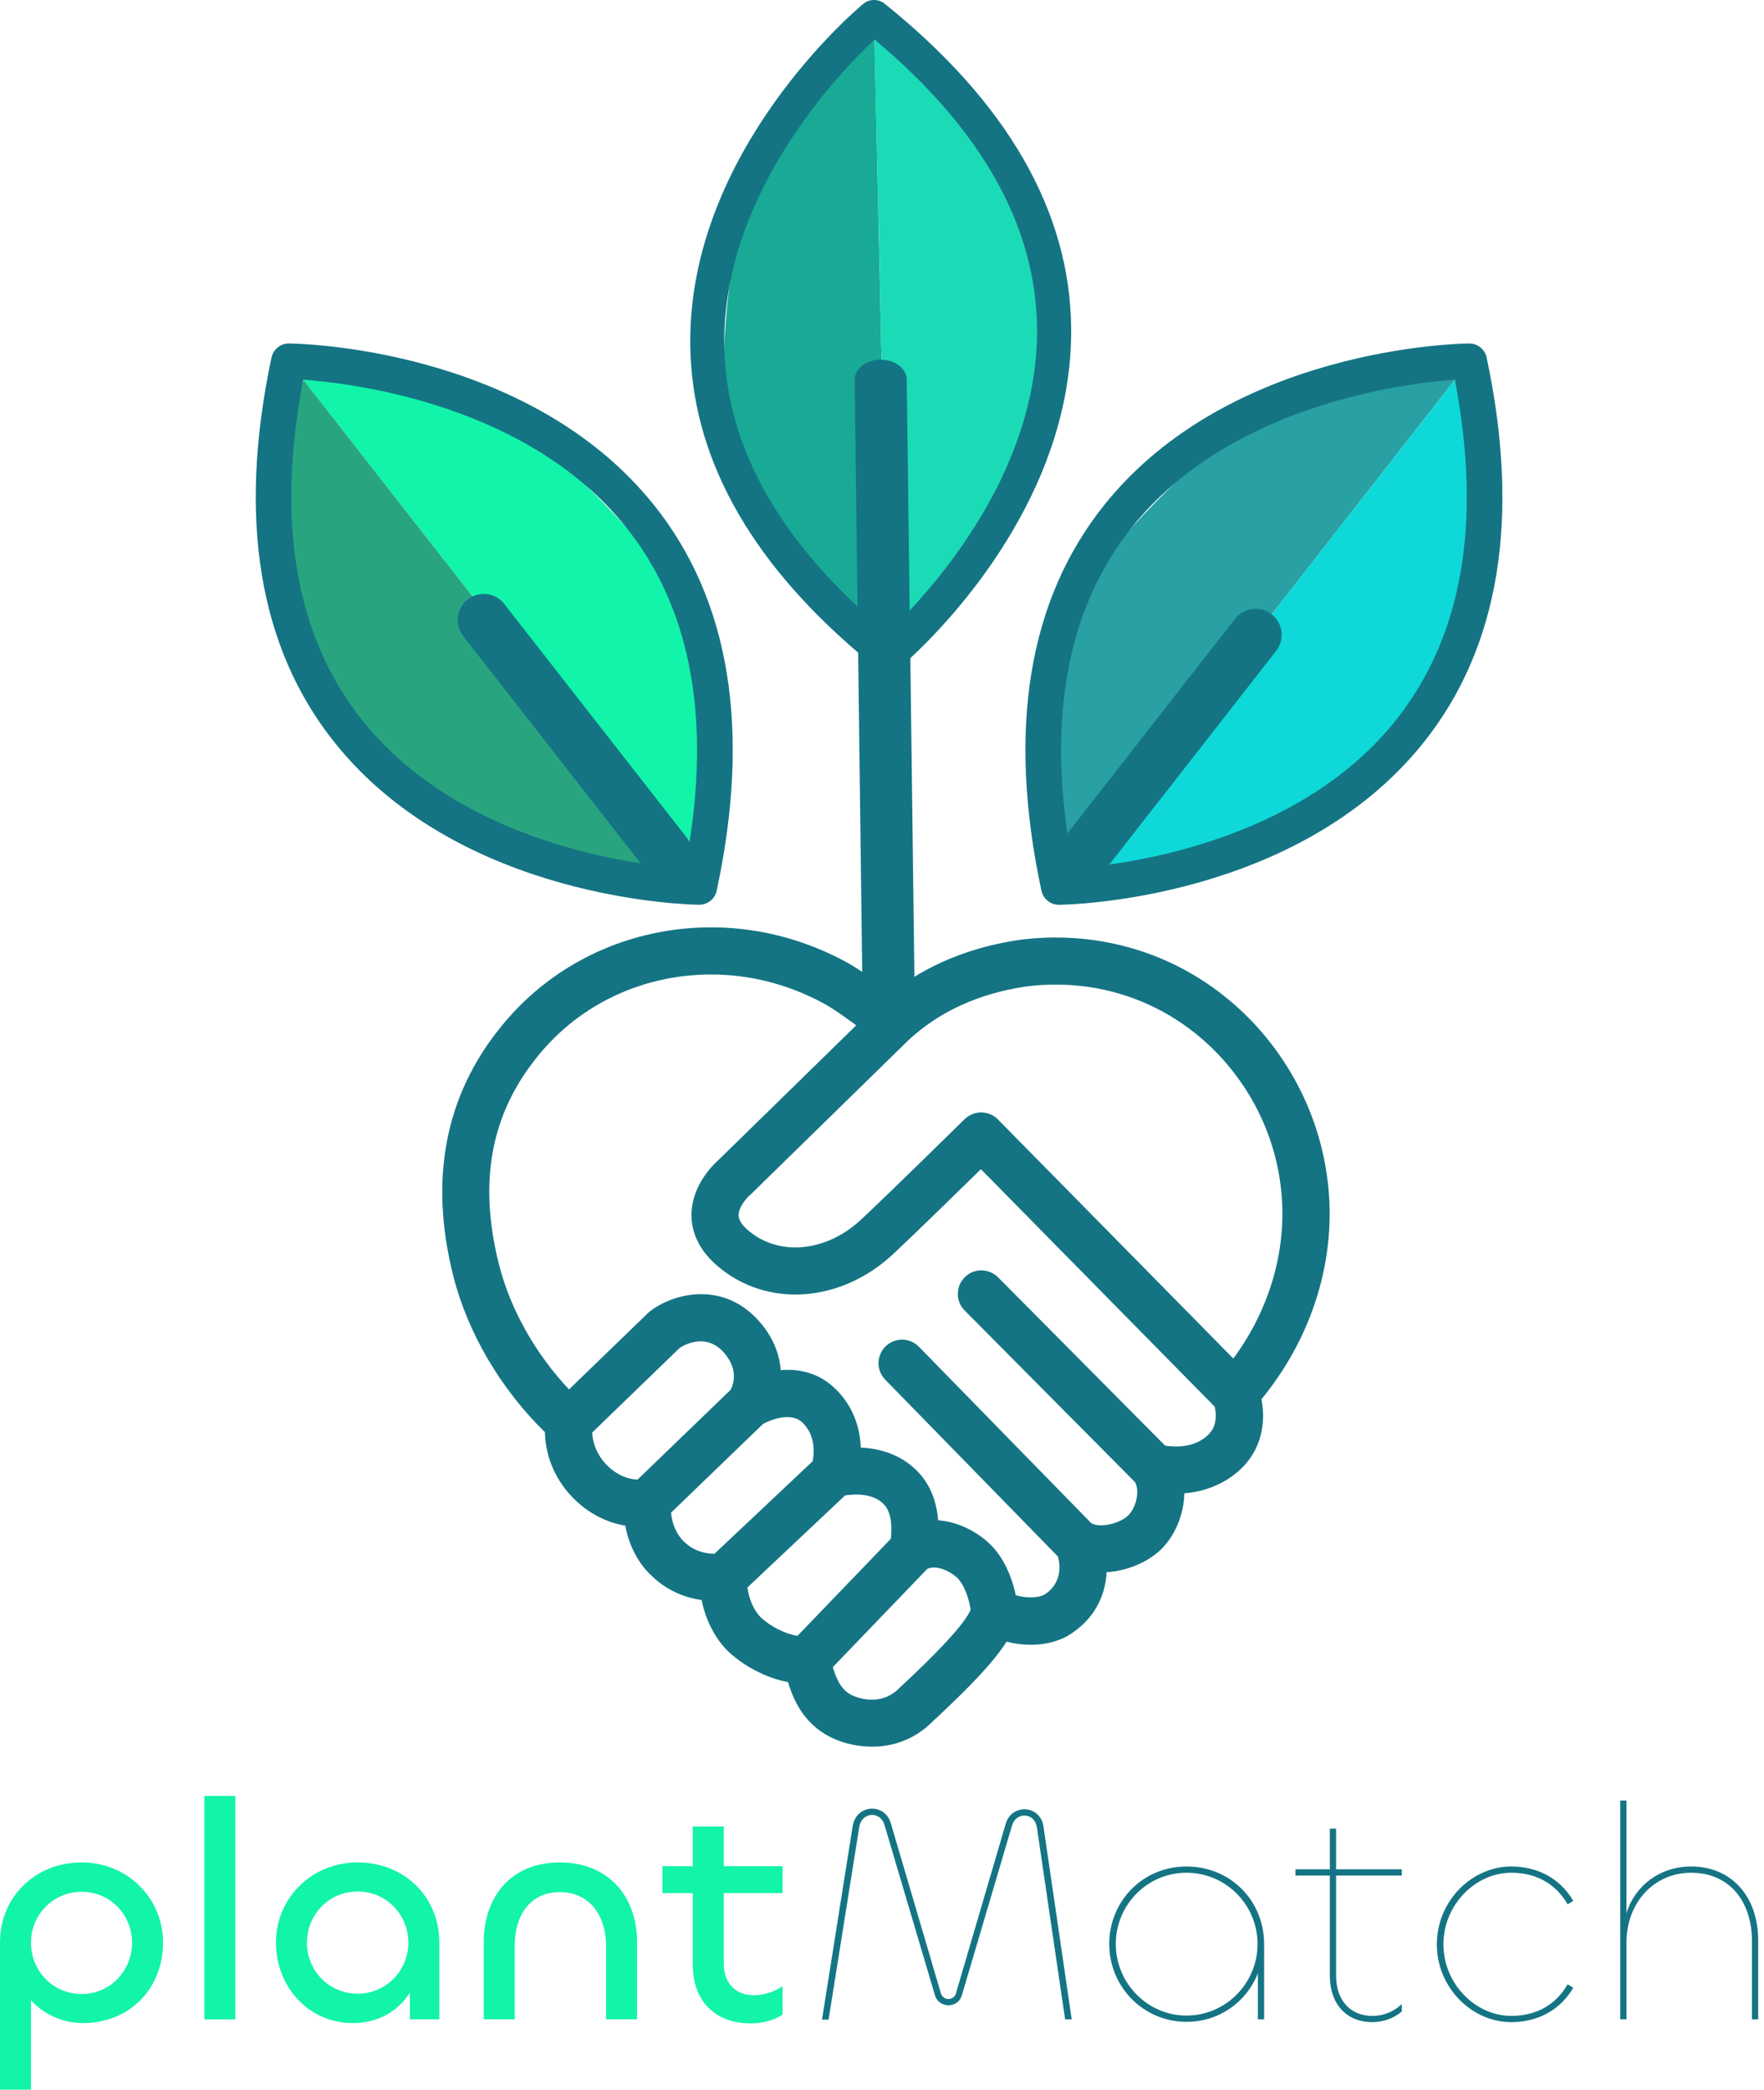 <svg width="76" height="90" viewBox="0 0 76 90" fill="none" xmlns="http://www.w3.org/2000/svg">
<g clip-path="url(#clip0_45_863)">
<path d="M57.202 50.89C56.838 47.748 55.191 44.818 52.679 42.848C50.221 40.921 47.132 40.077 43.957 40.474C41.798 40.788 39.935 41.556 38.41 42.758C37.823 42.321 37.03 41.753 36.543 41.482C31.44 38.652 25.149 39.806 21.585 44.219C19.17 47.188 18.478 50.802 19.532 54.964C20.147 57.401 21.574 59.824 23.477 61.682C23.502 62.797 23.98 63.858 24.832 64.653C25.441 65.22 26.18 65.584 26.94 65.707C27.088 66.54 27.497 67.338 28.076 67.868C28.656 68.44 29.418 68.801 30.231 68.913C30.393 69.766 30.831 70.628 31.433 71.18C32.035 71.729 32.975 72.266 33.952 72.447C34.26 73.488 34.864 74.55 36.278 75.021C36.502 75.097 36.981 75.227 37.574 75.227C38.293 75.227 39.185 75.034 40.001 74.314C40.016 74.298 40.034 74.285 40.05 74.269C40.115 74.202 40.236 74.092 40.392 73.946C41.764 72.663 42.798 71.604 43.368 70.704C44.348 70.96 45.503 70.87 46.285 70.266C47.22 69.598 47.629 68.651 47.676 67.715C48.577 67.657 49.473 67.271 50.03 66.724C50.619 66.145 51.01 65.229 51.026 64.316C52.03 64.233 52.933 63.829 53.583 63.143C54.446 62.232 54.508 61.072 54.347 60.266C56.562 57.569 57.6 54.183 57.205 50.89H57.202ZM25.513 61.7L29.285 58.052C29.472 57.928 30.447 57.363 31.227 58.298C31.829 59.021 31.588 59.649 31.476 59.86L27.47 63.724C27.043 63.715 26.594 63.52 26.218 63.172C25.789 62.772 25.544 62.25 25.513 61.702V61.7ZM28.915 65.146L32.883 61.321C33.15 61.184 34.069 60.771 34.583 61.278C35.138 61.825 35.082 62.577 35.013 62.934L30.782 66.919C30.368 66.919 29.869 66.789 29.474 66.4C29.16 66.113 28.946 65.615 28.912 65.148L28.915 65.146ZM32.204 68.368L36.41 64.406C36.812 64.345 37.662 64.291 38.122 64.837C38.437 65.209 38.428 65.88 38.378 66.277L34.356 70.457C33.846 70.372 33.226 70.071 32.806 69.685C32.469 69.376 32.247 68.806 32.204 68.368ZM39.001 72.463C38.839 72.613 38.711 72.734 38.632 72.813C37.983 73.37 37.221 73.199 36.922 73.098C36.543 72.97 36.154 72.759 35.882 71.801L39.947 67.574C40.376 67.359 41.072 67.74 41.315 68.036C41.627 68.418 41.769 69.005 41.818 69.322C41.701 69.64 41.158 70.448 39.005 72.461L39.001 72.463ZM52.106 61.745C51.538 62.346 50.702 62.339 50.201 62.265L43.002 55.014C42.607 54.617 41.964 54.612 41.567 55.007C41.169 55.402 41.167 56.044 41.56 56.441L48.896 63.829C49.109 64.19 48.97 64.913 48.601 65.274C48.26 65.611 47.381 65.831 47.011 65.597L39.592 58.005C39.201 57.603 38.558 57.596 38.156 57.986C37.754 58.377 37.747 59.019 38.138 59.42L45.582 67.04C45.721 67.554 45.663 68.209 45.067 68.635C44.813 68.83 44.211 68.844 43.764 68.703C43.652 68.173 43.407 67.394 42.883 66.753C42.387 66.147 41.436 65.548 40.421 65.478C40.369 64.848 40.178 64.128 39.672 63.526C38.96 62.685 37.965 62.386 37.086 62.344C37.055 61.529 36.785 60.598 36.012 59.835C35.296 59.126 34.431 58.942 33.635 59.01C33.588 58.375 33.354 57.679 32.788 56.999C31.231 55.133 29.034 55.682 28.016 56.468C27.987 56.49 27.957 56.515 27.928 56.542L24.515 59.842C23.066 58.301 21.985 56.387 21.5 54.468C20.599 50.912 21.143 47.98 23.163 45.496C26.106 41.847 31.319 40.907 35.554 43.254C35.889 43.441 36.426 43.818 36.891 44.158L30.964 49.952C30.739 50.149 29.8 51.051 29.791 52.312C29.786 52.88 29.975 53.721 30.903 54.518C33.02 56.34 36.206 56.129 38.477 54.015C39.311 53.239 41.212 51.383 42.261 50.356L52.333 60.583C52.392 60.825 52.455 61.375 52.104 61.742L52.106 61.745ZM53.138 58.512L42.996 48.215C42.807 48.022 42.548 47.914 42.279 47.912H42.27C42.002 47.912 41.749 48.018 41.558 48.204C41.524 48.238 38.228 51.477 37.089 52.536C35.59 53.932 33.543 54.121 32.227 52.985C31.957 52.754 31.82 52.534 31.82 52.335C31.82 52.005 32.148 51.612 32.303 51.477C32.323 51.46 32.343 51.444 32.361 51.426L39.142 44.798C40.47 43.562 42.189 42.781 44.227 42.485C46.835 42.157 49.392 42.853 51.421 44.444C53.511 46.081 54.881 48.516 55.182 51.127C55.49 53.69 54.749 56.328 53.136 58.512H53.138Z" fill="#147484"/>
<path d="M37.679 1.698L38.234 27.259C38.234 27.259 30.791 22.35 31.206 14.815C31.622 7.281 33.732 3.455 37.679 1.698Z" fill="#18AA95"/>
<path d="M37.679 1.698L38.234 27.259C38.234 27.259 43.613 23.027 44.683 16.987C45.752 10.947 44.355 6.675 37.679 1.698Z" fill="#1BDBB6"/>
<path d="M46.15 14.138C46.105 9.112 43.404 4.411 38.118 0.162C37.846 -0.056 37.457 -0.054 37.19 0.168C36.882 0.424 29.667 6.509 29.739 14.82C29.782 19.576 32.213 24.041 36.972 28.109L37.149 42.009C37.156 42.489 37.657 42.875 38.273 42.875H38.284C38.904 42.871 39.403 42.476 39.396 41.991L39.221 28.347C40.897 26.792 46.213 21.291 46.15 14.135V14.138ZM39.068 16.355C39.061 15.872 38.56 15.491 37.933 15.488C37.313 15.493 36.815 15.888 36.821 16.372L36.945 26.124C33.172 22.592 31.242 18.798 31.204 14.818C31.143 8.349 36.136 3.148 37.677 1.701C42.283 5.551 44.638 9.733 44.681 14.144C44.732 19.585 41.223 24.125 39.192 26.294L39.066 16.357L39.068 16.355Z" fill="#147484"/>
<path d="M62.682 16.355L46.238 37.405C46.238 37.405 43.458 28.527 48.772 22.704C54.086 16.882 58.324 15.177 62.68 16.355H62.682Z" fill="#29A0A3"/>
<path d="M62.682 16.355L46.238 37.405C46.238 37.405 53.387 37.526 58.245 33.342C63.102 29.159 64.794 24.78 62.68 16.355H62.682Z" fill="#0FD8D8"/>
<path d="M64.051 15.399C63.974 15.044 63.66 14.788 63.294 14.793C62.876 14.797 53.016 14.966 47.584 21.739C44.299 25.834 43.384 31.428 44.869 38.363C44.908 38.538 45.002 38.688 45.135 38.796C45.269 38.906 45.442 38.971 45.627 38.969C46.042 38.964 55.881 38.778 61.314 32.004C64.599 27.91 65.52 22.323 64.051 15.401V15.399ZM60.125 31.04C56.625 35.41 50.907 36.797 47.795 37.234L54.982 28.033C55.364 27.544 55.277 26.839 54.787 26.458C54.297 26.076 53.592 26.164 53.21 26.653L45.986 35.899C45.2 30.434 46.13 26 48.772 22.702C52.998 17.427 60.476 16.509 62.68 16.352C63.864 22.502 63.004 27.441 60.123 31.037L60.125 31.04Z" fill="#147484"/>
<path d="M13.068 16.355L29.512 37.405C29.512 37.405 32.292 28.527 26.978 22.704C21.664 16.882 17.427 15.177 13.07 16.355H13.068Z" fill="#12F4A9"/>
<path d="M13.068 16.355L29.512 37.405C29.512 37.405 22.363 37.526 17.505 33.342C12.648 29.159 10.956 24.78 13.07 16.355H13.068Z" fill="#28A57E"/>
<path d="M28.164 21.739C22.731 14.966 12.87 14.797 12.454 14.793C12.09 14.788 11.774 15.044 11.697 15.399C10.228 22.32 11.147 27.907 14.434 32.002C19.867 38.776 29.706 38.962 30.121 38.967C30.305 38.967 30.478 38.904 30.613 38.794C30.744 38.686 30.84 38.536 30.878 38.361C32.364 31.425 31.451 25.834 28.164 21.737V21.739ZM29.71 36.272C29.676 36.202 29.636 36.137 29.586 36.074L21.727 26.014C21.345 25.524 20.64 25.437 20.15 25.818C19.66 26.2 19.572 26.904 19.954 27.393L27.6 37.183C24.425 36.691 18.993 35.251 15.62 31.04C12.74 27.443 11.881 22.504 13.063 16.354C15.267 16.512 22.745 17.427 26.971 22.704C29.672 26.076 30.591 30.636 29.706 36.274L29.71 36.272Z" fill="#147484"/>
<path d="M0 90V83.659C0 81.694 1.523 80.213 3.519 80.213C5.514 80.213 7.024 81.775 7.024 83.659C7.024 85.652 5.581 87.132 3.572 87.132C2.683 87.132 1.874 86.742 1.335 86.15V90H0ZM5.689 83.673C5.689 82.461 4.745 81.478 3.519 81.478C2.292 81.478 1.335 82.461 1.335 83.673C1.335 84.884 2.278 85.88 3.519 85.88C4.759 85.88 5.689 84.871 5.689 83.673Z" fill="#12F4A9"/>
<path d="M10.138 77.348V86.973H8.803V77.348H10.138Z" fill="#12F4A9"/>
<path d="M11.89 83.659C11.89 81.775 13.4 80.213 15.409 80.213C17.418 80.213 18.927 81.694 18.927 83.659V86.971H17.66V85.813C17.161 86.621 16.285 87.132 15.207 87.132C13.292 87.132 11.89 85.571 11.89 83.659ZM17.593 83.673C17.593 82.461 16.649 81.465 15.409 81.465C14.169 81.465 13.225 82.461 13.225 83.673C13.225 84.884 14.182 85.867 15.409 85.867C16.636 85.867 17.593 84.871 17.593 83.673Z" fill="#12F4A9"/>
<path d="M22.176 83.78V86.971H20.842V83.646C20.842 81.721 21.988 80.213 24.118 80.213C26.248 80.213 27.447 81.721 27.447 83.632V86.971H26.113V83.794C26.113 82.555 25.439 81.492 24.118 81.492C22.796 81.492 22.176 82.555 22.176 83.78Z" fill="#12F4A9"/>
<path d="M29.847 84.602V81.532H28.539V80.374H29.847V78.665H31.182V80.374H33.716V81.532H31.182V84.561C31.182 85.423 31.694 85.934 32.489 85.934C32.921 85.934 33.392 85.773 33.716 85.544V86.769C33.379 86.998 32.853 87.146 32.368 87.146C30.723 87.146 29.847 86.109 29.847 84.602Z" fill="#12F4A9"/>
<path d="M35.415 86.984L36.736 78.651C36.817 78.153 37.194 77.897 37.572 77.897C37.909 77.897 38.259 78.099 38.381 78.53L40.538 85.854C40.592 86.015 40.726 86.096 40.861 86.096C40.996 86.096 41.144 86.015 41.185 85.854L43.328 78.557C43.449 78.126 43.8 77.924 44.137 77.924C44.514 77.924 44.892 78.18 44.959 78.678L46.173 86.971H45.889L44.676 78.719C44.622 78.369 44.393 78.194 44.137 78.194C43.908 78.194 43.679 78.342 43.598 78.638L41.441 85.934C41.36 86.217 41.117 86.365 40.861 86.365C40.618 86.365 40.362 86.217 40.281 85.934L38.111 78.611C38.03 78.315 37.801 78.167 37.572 78.167C37.316 78.167 37.073 78.355 37.019 78.692L35.698 86.984H35.415Z" fill="#147484"/>
<path d="M47.79 83.727C47.79 81.896 49.219 80.388 51.12 80.388C53.021 80.388 54.463 81.869 54.463 83.727V86.971H54.194V84.992C53.709 86.217 52.536 87.079 51.12 87.079C49.26 87.079 47.79 85.571 47.79 83.727ZM54.18 83.727C54.18 82.044 52.819 80.657 51.12 80.657C49.422 80.657 48.073 82.044 48.073 83.727C48.073 85.409 49.435 86.809 51.12 86.809C52.805 86.809 54.18 85.423 54.18 83.727Z" fill="#147484"/>
<path d="M57.294 85.086V80.778H55.812V80.509H57.294V78.759H57.564V80.509H60.395V80.778H57.564V85.086C57.564 86.163 58.184 86.823 59.128 86.823C59.64 86.823 60.072 86.621 60.395 86.311V86.635C60.058 86.917 59.613 87.092 59.128 87.092C58.022 87.092 57.294 86.325 57.294 85.086Z" fill="#147484"/>
<path d="M61.905 83.74C61.905 81.882 63.401 80.388 65.114 80.388C66.192 80.388 67.189 80.859 67.783 81.869L67.54 82.017C66.987 81.061 66.098 80.657 65.114 80.657C63.55 80.657 62.188 82.057 62.188 83.74C62.188 85.423 63.55 86.823 65.114 86.823C66.098 86.823 66.987 86.419 67.54 85.463L67.783 85.611C67.189 86.621 66.192 87.092 65.114 87.092C63.401 87.092 61.905 85.598 61.905 83.74Z" fill="#147484"/>
<path d="M69.805 86.971V77.547H70.075V82.407C70.425 81.223 71.517 80.388 72.852 80.388C74.631 80.388 75.75 81.707 75.75 83.579V86.971H75.48V83.579C75.48 82.003 74.604 80.657 72.852 80.657C71.274 80.657 70.075 81.936 70.075 83.659V86.971H69.805Z" fill="#147484"/>
</g>
<defs>
<clipPath id="clip0_45_863">
<rect width="75.75" height="90" fill="white"/>
</clipPath>
</defs>
</svg>
